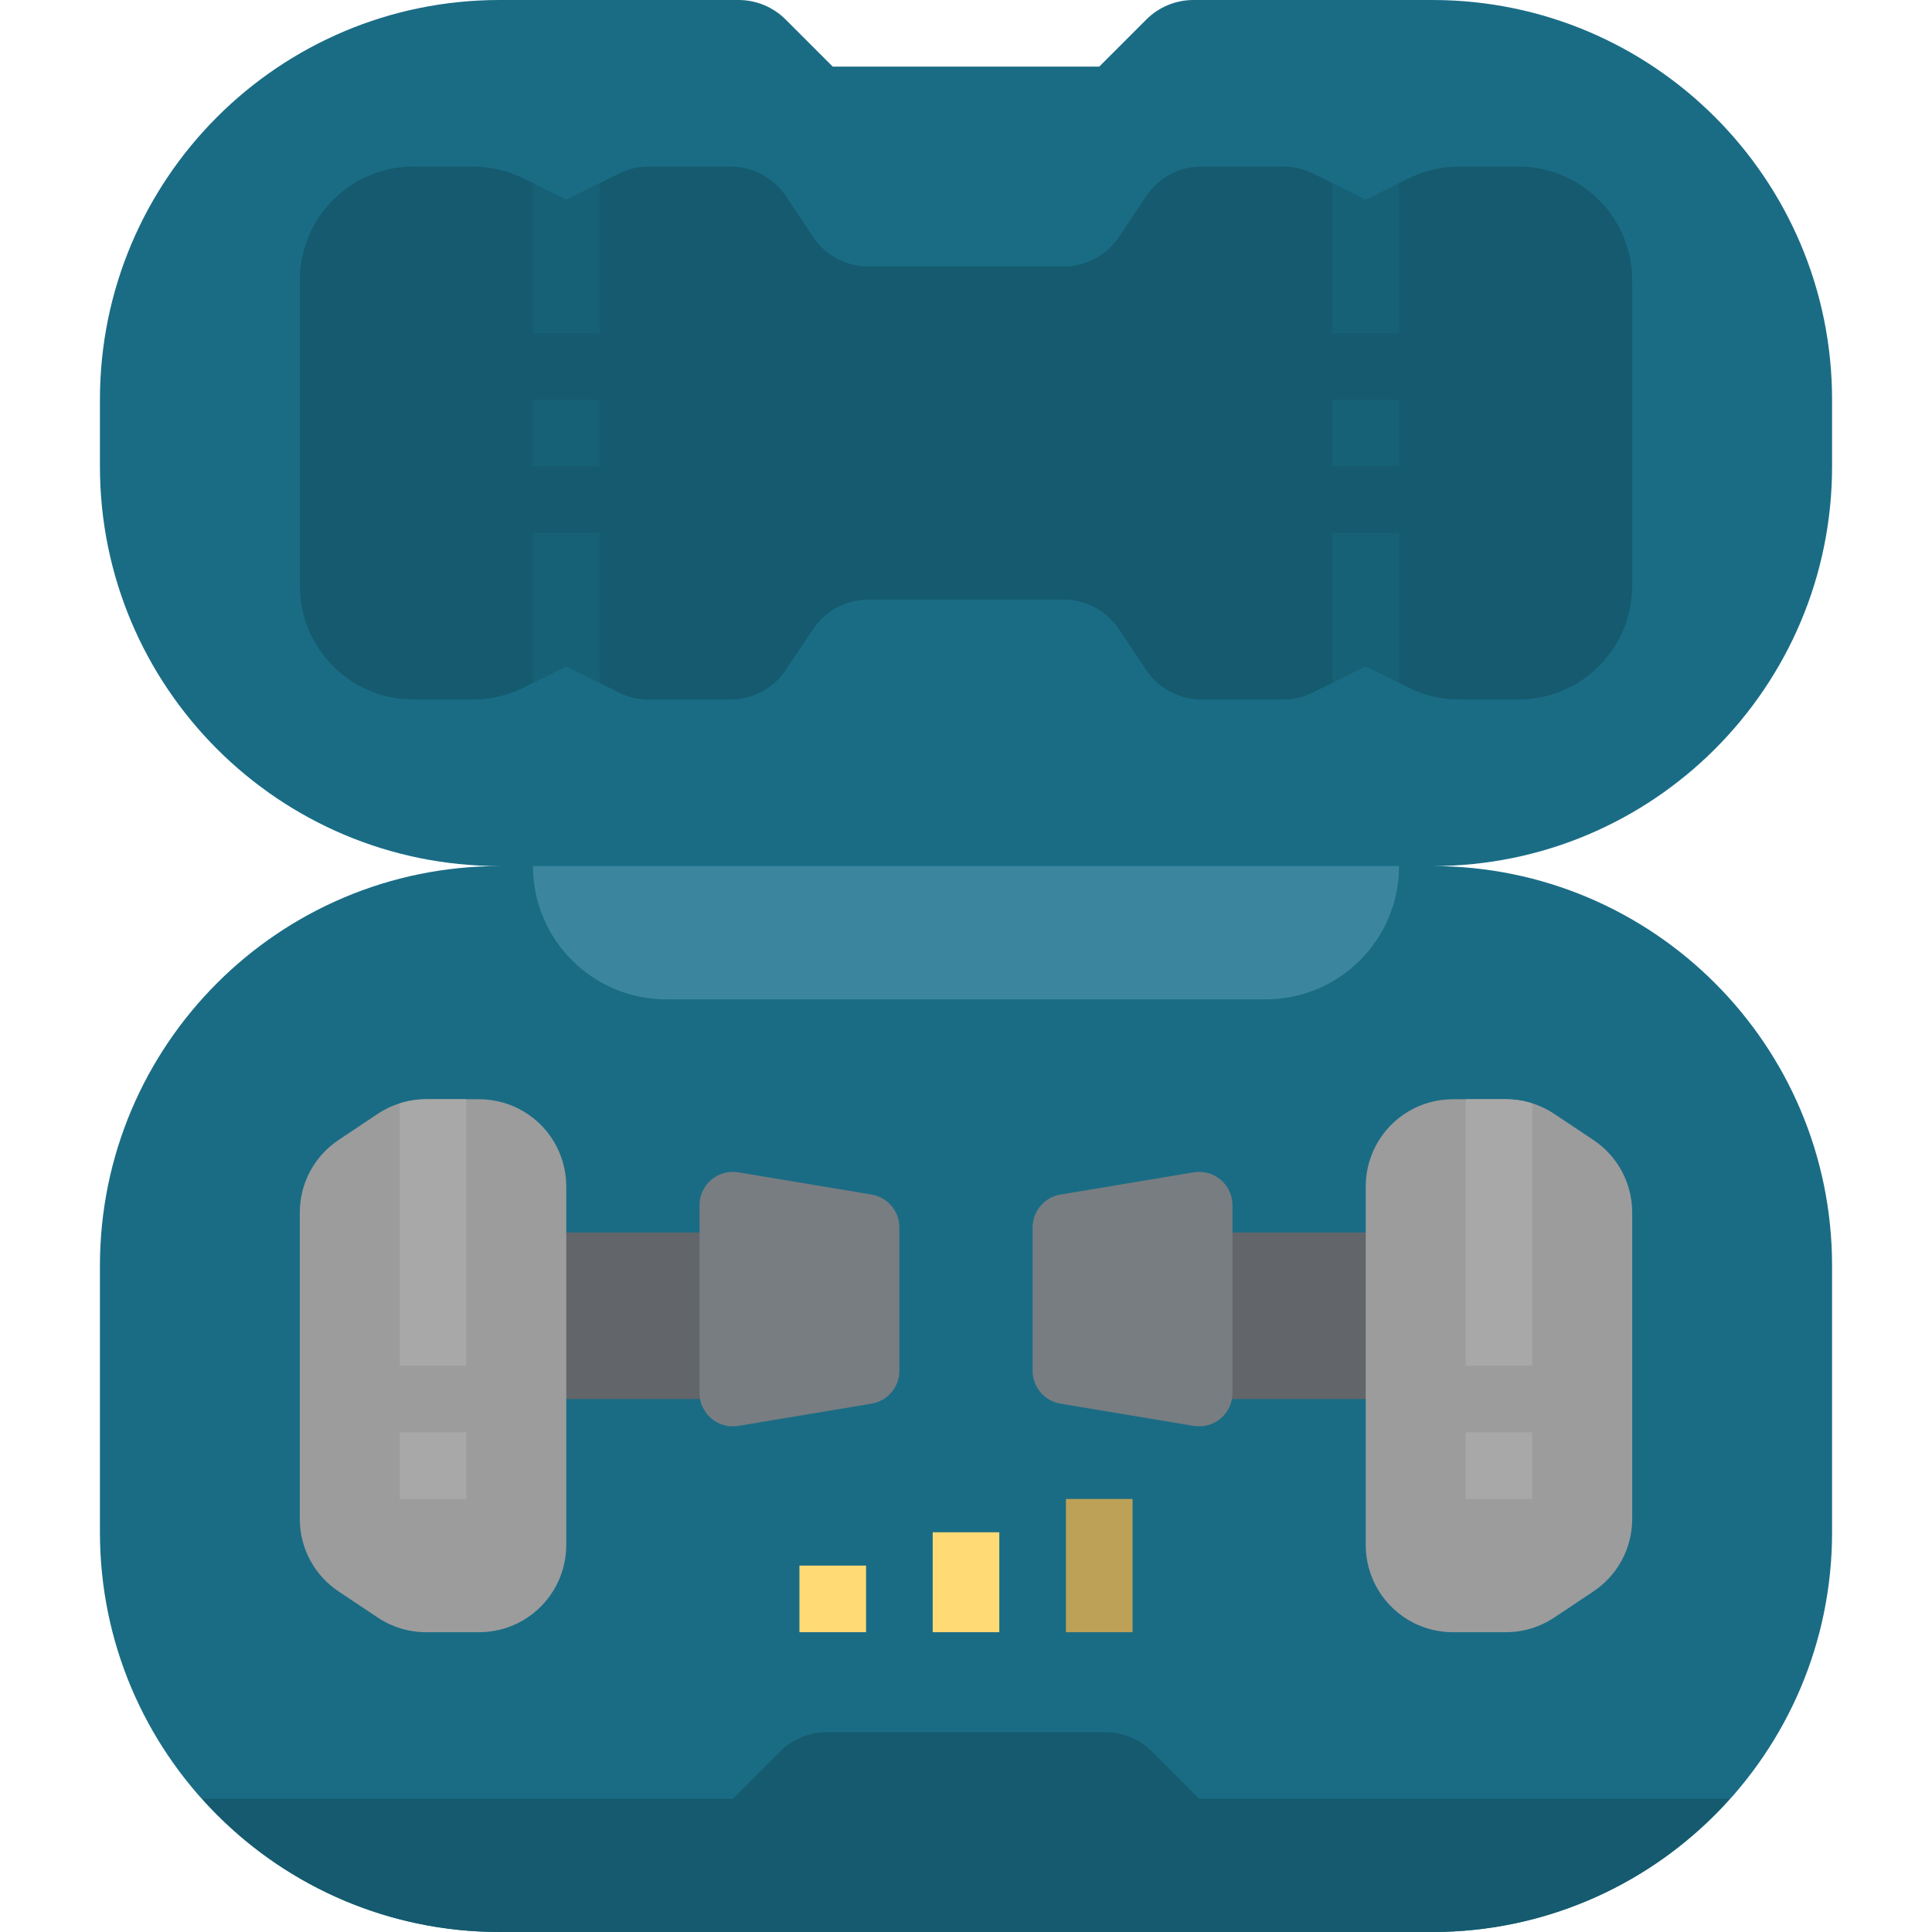 <svg height="464pt" viewBox="-24 0 464 464" width="464pt" xmlns="http://www.w3.org/2000/svg"><path d="m104 296h48v40h-48zm0 0" fill="#62666a"/><path d="m416 112v-16c0-53.02-42.98-96-96-96h-57.375c-4.242 0-8.312 1.688-11.312 4.688l-11.312 11.312h-64l-11.312-11.312c-3-3-7.07-4.688-11.312-4.688h-57.375c-53.02 0-96 42.98-96 96v16c0 53.02 42.98 96 96 96-53.02 0-96 42.98-96 96v64c0 53.02 42.98 96 96 96h224c53.02 0 96-42.98 96-96v-64c0-53.02-42.98-96-96-96 53.02 0 96-42.98 96-96zm0 0" fill="#1a6c85"/><path d="m360 48c-5.121-5.121-12.07-8-19.312-8h-14.238c-4.242 0-8.426.984-12.219 2.879l-10.23 5.121-12.625-6.312c-2.219-1.109-4.668-1.688-7.152-1.688h-19.664c-5.348 0-10.344 2.676-13.312 7.129l-6.492 9.742c-2.969 4.453-7.965 7.129-13.312 7.129h-46.883c-5.348 0-10.344-2.676-13.312-7.129l-6.492-9.742c-2.969-4.453-7.965-7.129-13.312-7.129h-19.664c-2.484 0-4.934.578-7.152 1.688l-12.625 6.312-10.23-5.121c-3.793-1.895-7.977-2.879-12.219-2.879h-14.238c-15.086 0-27.312 12.227-27.312 27.312v73.375c0 15.086 12.227 27.312 27.312 27.312h14.238c4.242 0 8.426-.984 12.219-2.879l10.23-5.121 12.625 6.312c2.219 1.109 4.668 1.688 7.152 1.688h19.664c5.348 0 10.344-2.676 13.312-7.129l6.492-9.742c2.969-4.453 7.965-7.129 13.312-7.129h46.883c5.348 0 10.344 2.676 13.312 7.129l6.492 9.742c2.969 4.453 7.965 7.129 13.312 7.129h19.664c2.484 0 4.934-.578 7.152-1.688l12.625-6.312 10.23 5.121c3.793 1.895 7.977 2.879 12.219 2.879h14.238c15.086 0 27.312-12.227 27.312-27.312v-73.375c0-7.242-2.879-14.191-8-19.312zm0 0" fill="#155a6e"/><path d="m391.406 432h-127.406l-11.312-11.312c-3-3-7.07-4.688-11.312-4.688h-66.75c-4.242 0-8.312 1.688-11.312 4.688l-11.312 11.312h-127.406c18.148 20.363 44.129 32.004 71.406 32h224c27.277.004 53.258-11.637 71.406-32zm0 0" fill="#155a6e"/><path d="m280 240h-144c-17.672 0-32-14.328-32-32h208c0 17.672-14.328 32-32 32zm0 0" fill="#3b869e"/><path d="m168 376h16v16h-16zm0 0" fill="#ffda75"/><path d="m200 368h16v24h-16zm0 0" fill="#ffda75"/><path d="m232 360h16v32h-16zm0 0" fill="#bda157"/><g fill="#176177"><path d="m104 96h16v16h-16zm0 0"/><path d="m104 164 8-4 8 4v-36h-16zm0 0"/><path d="m312 44-8 4-8-4v36h16zm0 0"/><path d="m296 96h16v16h-16zm0 0"/><path d="m296 164 8-4 8 4v-36h-16zm0 0"/><path d="m120 44-8 4-8-4v36h16zm0 0"/></g><path d="m264 296h48v40h-48zm0 0" fill="#62666a"/><path d="m104 296h48v40h-48zm0 0" fill="#62666a"/><path d="m315.574 389.793c2.91 1.449 6.117 2.203 9.371 2.207h12.711c4.137 0 8.18-1.227 11.625-3.52l9.391-6.266c5.828-3.879 9.328-10.414 9.328-17.414v-73.602c0-7.004-3.5-13.543-9.328-17.422l-9.391-6.258c-3.445-2.293-7.488-3.52-11.625-3.52h-12.711c-3.254.004-6.461.758-9.371 2.207-7.094 3.551-11.574 10.805-11.574 18.738v86.109c0 7.934 4.48 15.188 11.574 18.738zm0 0" fill="#9c9c9c"/><path d="m262.688 281.551-32 5.336c-3.855.645-6.688 3.98-6.688 7.891v34.445c0 3.91 2.832 7.246 6.688 7.891l32 5.336c2.32.383 4.691-.27 6.484-1.789 1.793-1.52 2.828-3.75 2.828-6.102v-45.117c0-2.352-1.035-4.582-2.828-6.102-1.793-1.52-4.164-2.172-6.484-1.789zm0 0" fill="#787d82"/><path d="m344 328h-16v-64h9.656c2.152.004 4.293.344 6.344 1zm0 0" fill="#a8a8a8"/><path d="m328 344h16v16h-16zm0 0" fill="#a8a8a8"/><path d="m100.426 389.793c-2.91 1.449-6.117 2.203-9.371 2.207h-12.711c-4.137 0-8.18-1.227-11.625-3.52l-9.391-6.266c-5.828-3.879-9.328-10.414-9.328-17.414v-73.602c0-7.004 3.5-13.543 9.328-17.422l9.391-6.266c3.445-2.293 7.488-3.512 11.625-3.512h12.711c3.254.004 6.461.758 9.371 2.207 7.094 3.551 11.574 10.805 11.574 18.738v86.109c0 7.934-4.48 15.188-11.574 18.738zm0 0" fill="#9c9c9c"/><path d="m153.312 281.551 32 5.336c3.855.645 6.688 3.98 6.688 7.891v34.445c0 3.91-2.832 7.246-6.688 7.891l-32 5.336c-2.32.383-4.691-.27-6.484-1.789-1.793-1.52-2.828-3.75-2.828-6.102v-45.117c0-2.352 1.035-4.582 2.828-6.102 1.793-1.52 4.164-2.172 6.484-1.789zm0 0" fill="#787d82"/><path d="m72 328h16v-64h-9.656c-2.152.004-4.293.344-6.344 1zm0 0" fill="#a8a8a8"/><path d="m72 344h16v16h-16zm0 0" fill="#a8a8a8"/></svg>